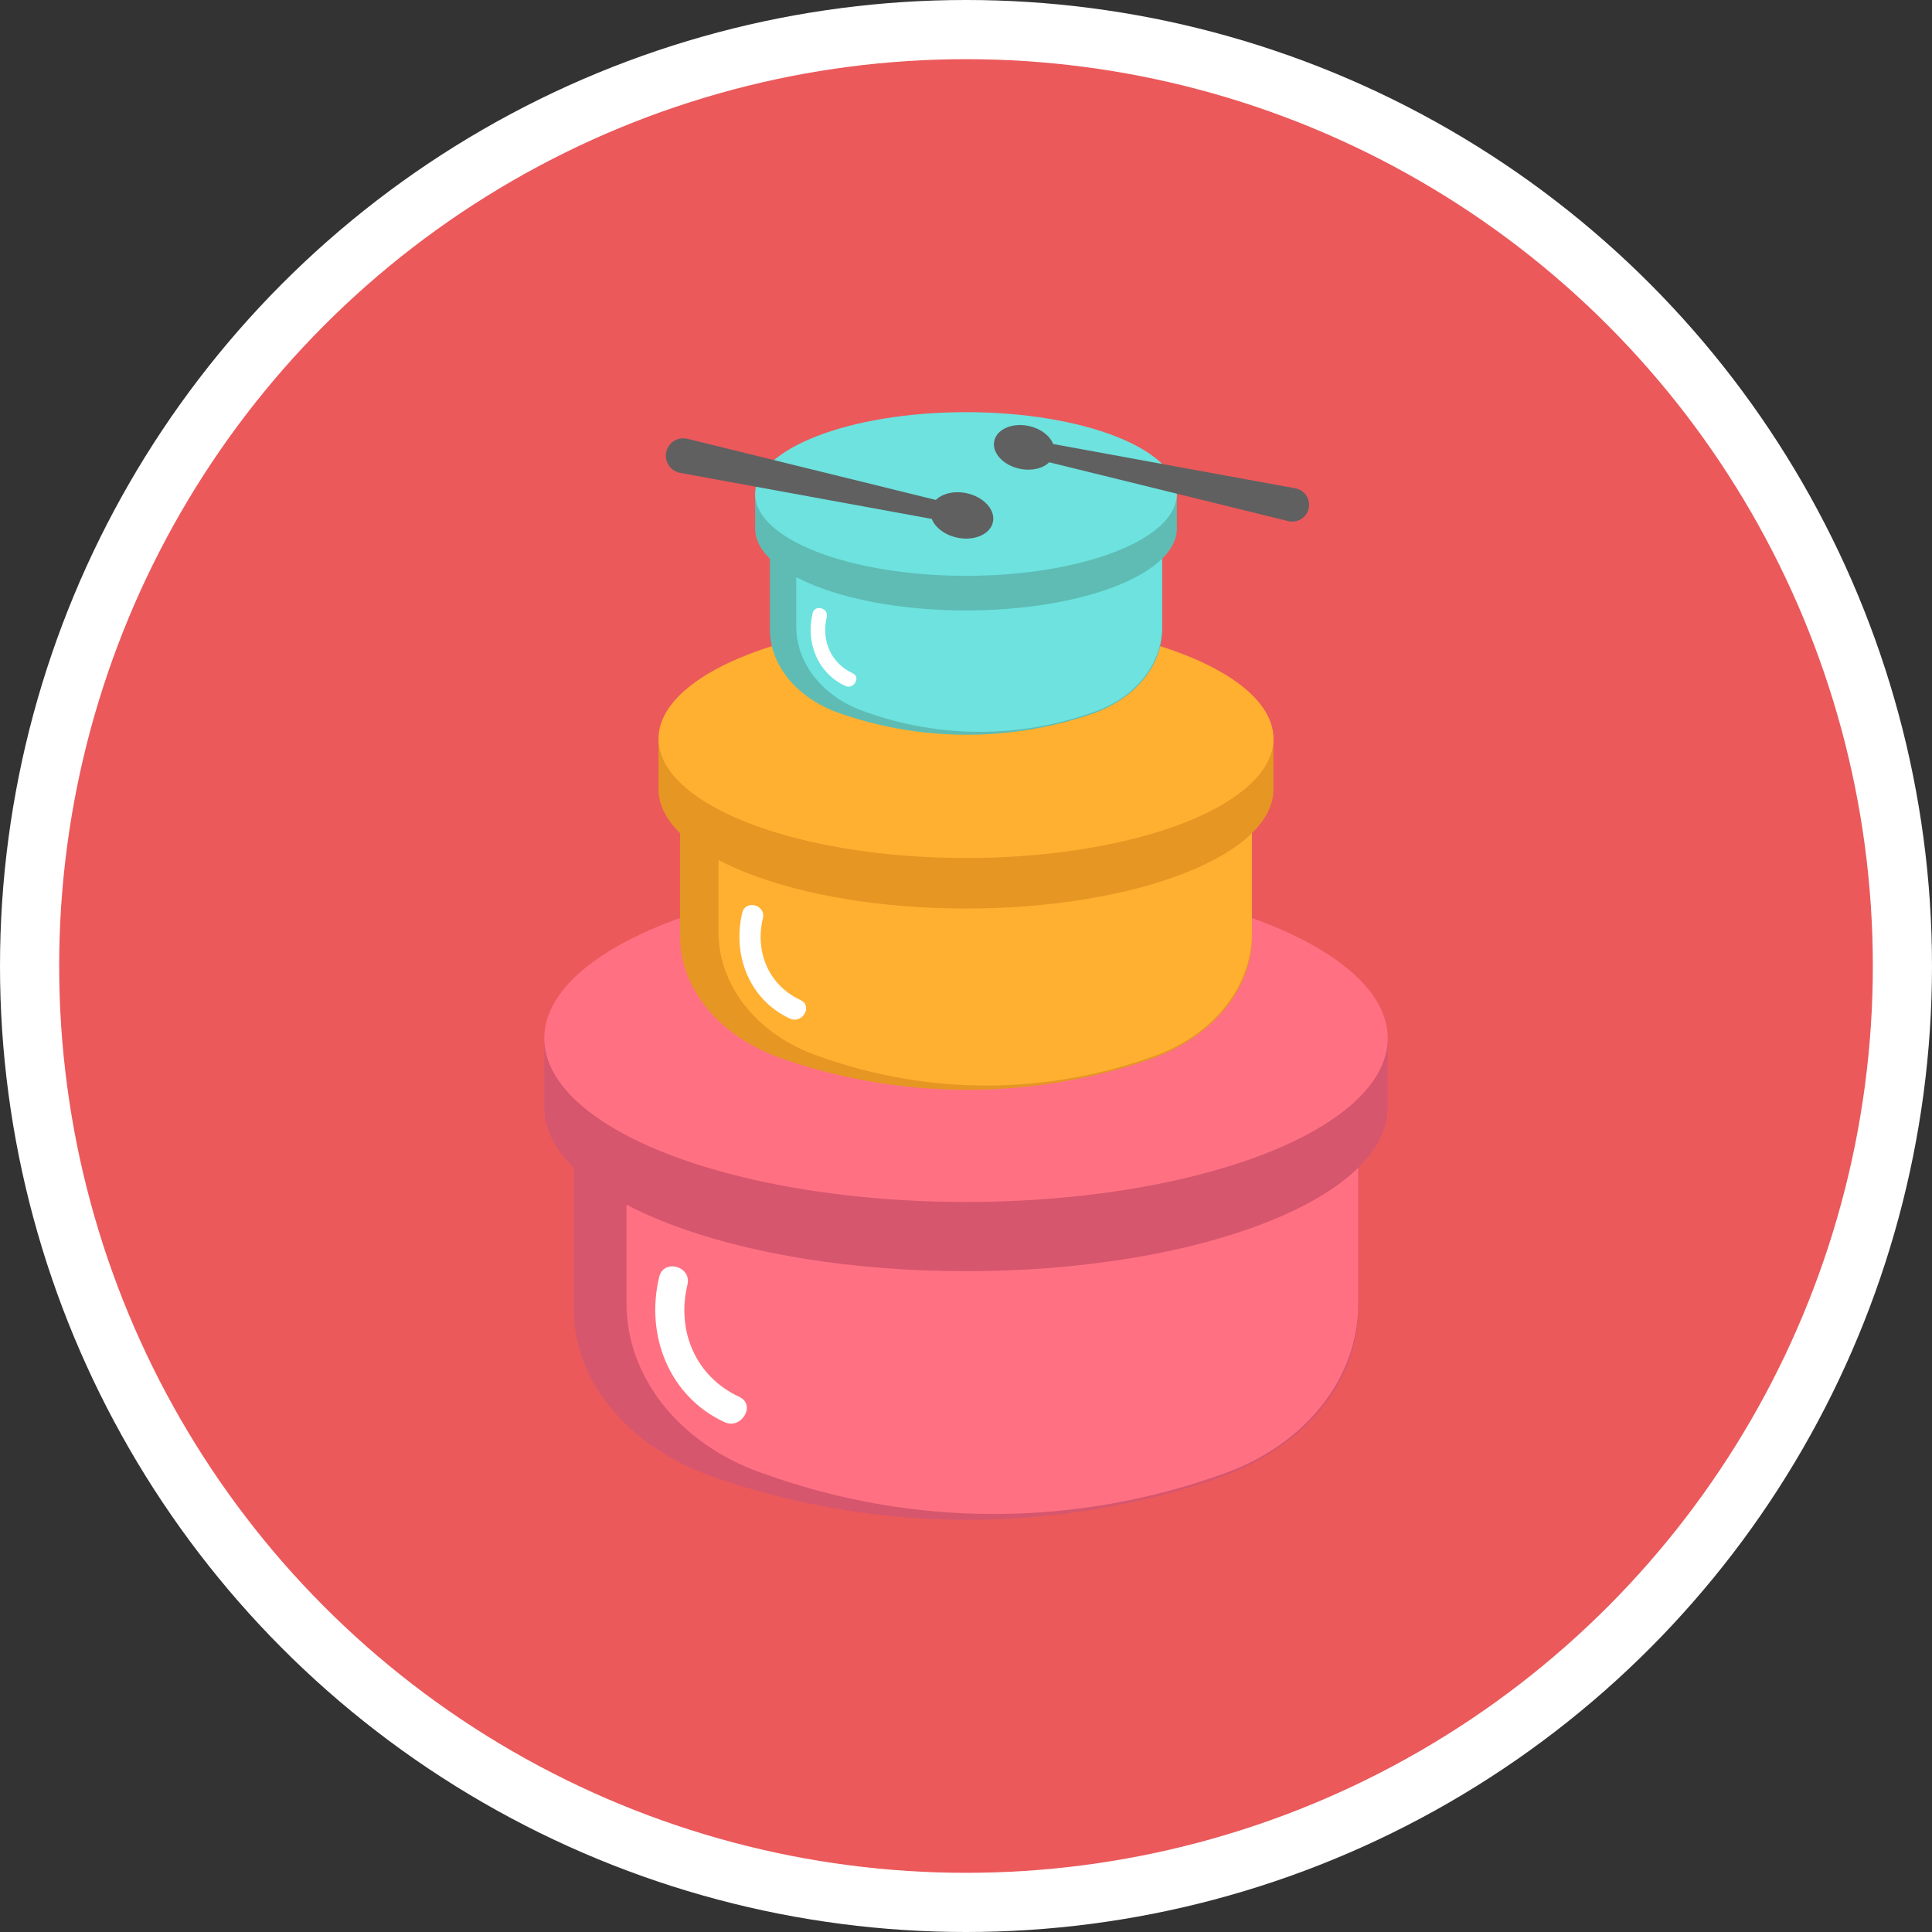 <?xml version="1.0" encoding="utf-8"?>
<!-- Generator: Adobe Illustrator 23.0.6, SVG Export Plug-In . SVG Version: 6.00 Build 0)  -->
<svg version="1.0" id="Camada_1" xmlns="http://www.w3.org/2000/svg" xmlns:xlink="http://www.w3.org/1999/xlink" x="0px" y="0px"
	 viewBox="0 0 300 300" enable-background="new 0 0 300 300" xml:space="preserve">
<rect x="0" y="0" width="300" height="300" fill="#333333" stroke="none"/>
<g>
	<ellipse fill="#FFFFFF" cx="150" cy="150" rx="150" ry="150"/>
	<circle fill="#EB595B" cx="150.002" cy="150" r="140.812"/>
</g>
<g>
	<g>
		<path fill="#D6566E" d="M188.822,229.634L188.822,229.634c-24.776,8.404-51.619,8.489-76.448,0.242l-0.937-0.311
			c-13.547-4.5-22.332-14.829-22.332-26.258v-32.612h121.791v32.769C210.895,214.812,202.231,225.085,188.822,229.634z"/>
		<path fill="#FF7182" d="M190.304,228.725L190.304,228.725c-23.112,8.404-48.152,8.489-71.314,0.242l-0.874-0.311
			c-12.637-4.5-20.832-14.829-20.832-26.258v-32.613h113.611v32.769C210.895,213.903,202.813,224.177,190.304,228.725z"/>
		<path fill="#D6566E" d="M209.337,161.228c-10.437-8.659-33.075-14.661-59.337-14.661s-48.9,6.002-59.337,14.661h-6.148v10.751
			c0,14.035,29.318,25.412,65.484,25.412s65.484-11.377,65.484-25.412v-10.751H209.337z"/>
		<ellipse fill="#FF7182" cx="150" cy="161.228" rx="65.484" ry="25.412"/>
		<path fill="#E64C3C" d="M89.105,171.603"/>
		<g>
			<g>
				<path fill="#FFFFFF" d="M102.365,198.265c-2.184,9.057,1.513,18.568,10.133,22.562c2.636,1.222,4.947-2.694,2.294-3.924
					c-6.772-3.138-9.78-10.232-8.045-17.429C107.432,196.632,103.051,195.419,102.365,198.265L102.365,198.265z"/>
			</g>
		</g>
	</g>
	<g>
		<path fill="#E59623" d="M178.308,164.586L178.308,164.586c-18.066,6.128-37.639,6.19-55.744,0.176l-0.683-0.227
			c-9.878-3.281-16.284-10.813-16.284-19.147v-23.78h88.806v23.894C194.403,153.778,188.085,161.269,178.308,164.586z"/>
		<path fill="#FFB031" d="M179.389,163.923L179.389,163.923c-16.853,6.128-35.111,6.19-52,0.176l-0.637-0.227
			c-9.215-3.281-15.19-10.813-15.19-19.147v-23.78h82.841v23.894C194.403,153.115,188.509,160.606,179.389,163.923z"/>
		<path fill="#E59623" d="M193.266,114.706c-7.61-6.314-24.117-10.69-43.266-10.69s-35.656,4.376-43.266,10.69h-4.483v7.839
			c0,10.234,21.378,18.529,47.749,18.529s47.749-8.296,47.749-18.529v-7.839C197.749,114.706,193.266,114.706,193.266,114.706z"/>
		<ellipse fill="#FFB031" cx="150" cy="114.706" rx="47.749" ry="18.529"/>
		<path fill="#E64C3C" d="M105.597,122.271"/>
		<g>
			<g>
				<path fill="#FFFFFF" d="M115.266,141.712c-1.592,6.604,1.104,13.539,7.389,16.451c1.922,0.891,3.607-1.965,1.672-2.861
					c-4.938-2.288-7.131-7.461-5.866-12.709C118.961,140.521,115.766,139.637,115.266,141.712L115.266,141.712z"/>
			</g>
		</g>
	</g>
	<g>
		<path fill="#5EBCB5" d="M169.411,110.909L169.411,110.909c-12.388,4.202-25.81,4.245-38.224,0.121l-0.468-0.156
			c-6.774-2.25-11.166-7.415-11.166-13.129V81.439h60.895v16.384C180.448,103.498,176.115,108.635,169.411,110.909z"/>
		<path fill="#6DE2DE" d="M170.152,110.454L170.152,110.454c-11.556,4.202-24.076,4.245-35.657,0.121l-0.437-0.156
			c-6.319-2.25-10.416-7.415-10.416-13.129V80.984h56.805v16.384C180.448,103.044,176.406,108.18,170.152,110.454z"/>
		<path fill="#5EBCB5" d="M179.668,76.706c-5.218-4.33-16.538-7.33-29.668-7.33s-24.45,3.001-29.668,7.33h-3.074v5.376
			c0,7.017,14.659,12.706,32.742,12.706s32.742-5.689,32.742-12.706v-5.376H179.668z"/>
		<ellipse fill="#6DE2DE" cx="150" cy="76.706" rx="32.742" ry="12.706"/>
		<path fill="#E64C3C" d="M119.552,81.893"/>
		<g>
			<g>
				<path fill="#FFFFFF" d="M126.182,95.224c-1.092,4.528,0.757,9.284,5.067,11.281c1.318,0.611,2.474-1.347,1.147-1.962
					c-3.386-1.569-4.89-5.116-4.022-8.715C128.716,94.408,126.526,93.801,126.182,95.224L126.182,95.224z"/>
			</g>
		</g>
	</g>
</g>
<path fill="#E64C3C" d="M33-92"/>
<path fill="#606060" d="M150.089,76.584c-1.925-0.411-3.747,0.047-4.772,1.046l-38.577-9.494c-1.451-0.354-2.916,0.535-3.27,1.986
	s0.535,2.916,1.986,3.27c0.05,0.012,0.1,0.023,0.15,0.032l39.079,7.152c0.526,1.331,2.003,2.495,3.93,2.906
	c2.668,0.569,5.16-0.513,5.567-2.419C154.59,79.16,152.757,77.154,150.089,76.584L150.089,76.584z M158.331,72.789
	c1.854,0.396,3.608-0.046,4.594-1.007l37.143,9.141c1.4,0.331,2.803-0.536,3.134-1.935c0.331-1.4-0.536-2.803-1.935-3.134
	c-0.036-0.009-0.072-0.016-0.107-0.023l-37.626-6.886c-0.506-1.282-1.929-2.402-3.784-2.798c-2.569-0.548-4.968,0.494-5.36,2.329
	C153.998,70.31,155.763,72.241,158.331,72.789z"/>
</svg>
